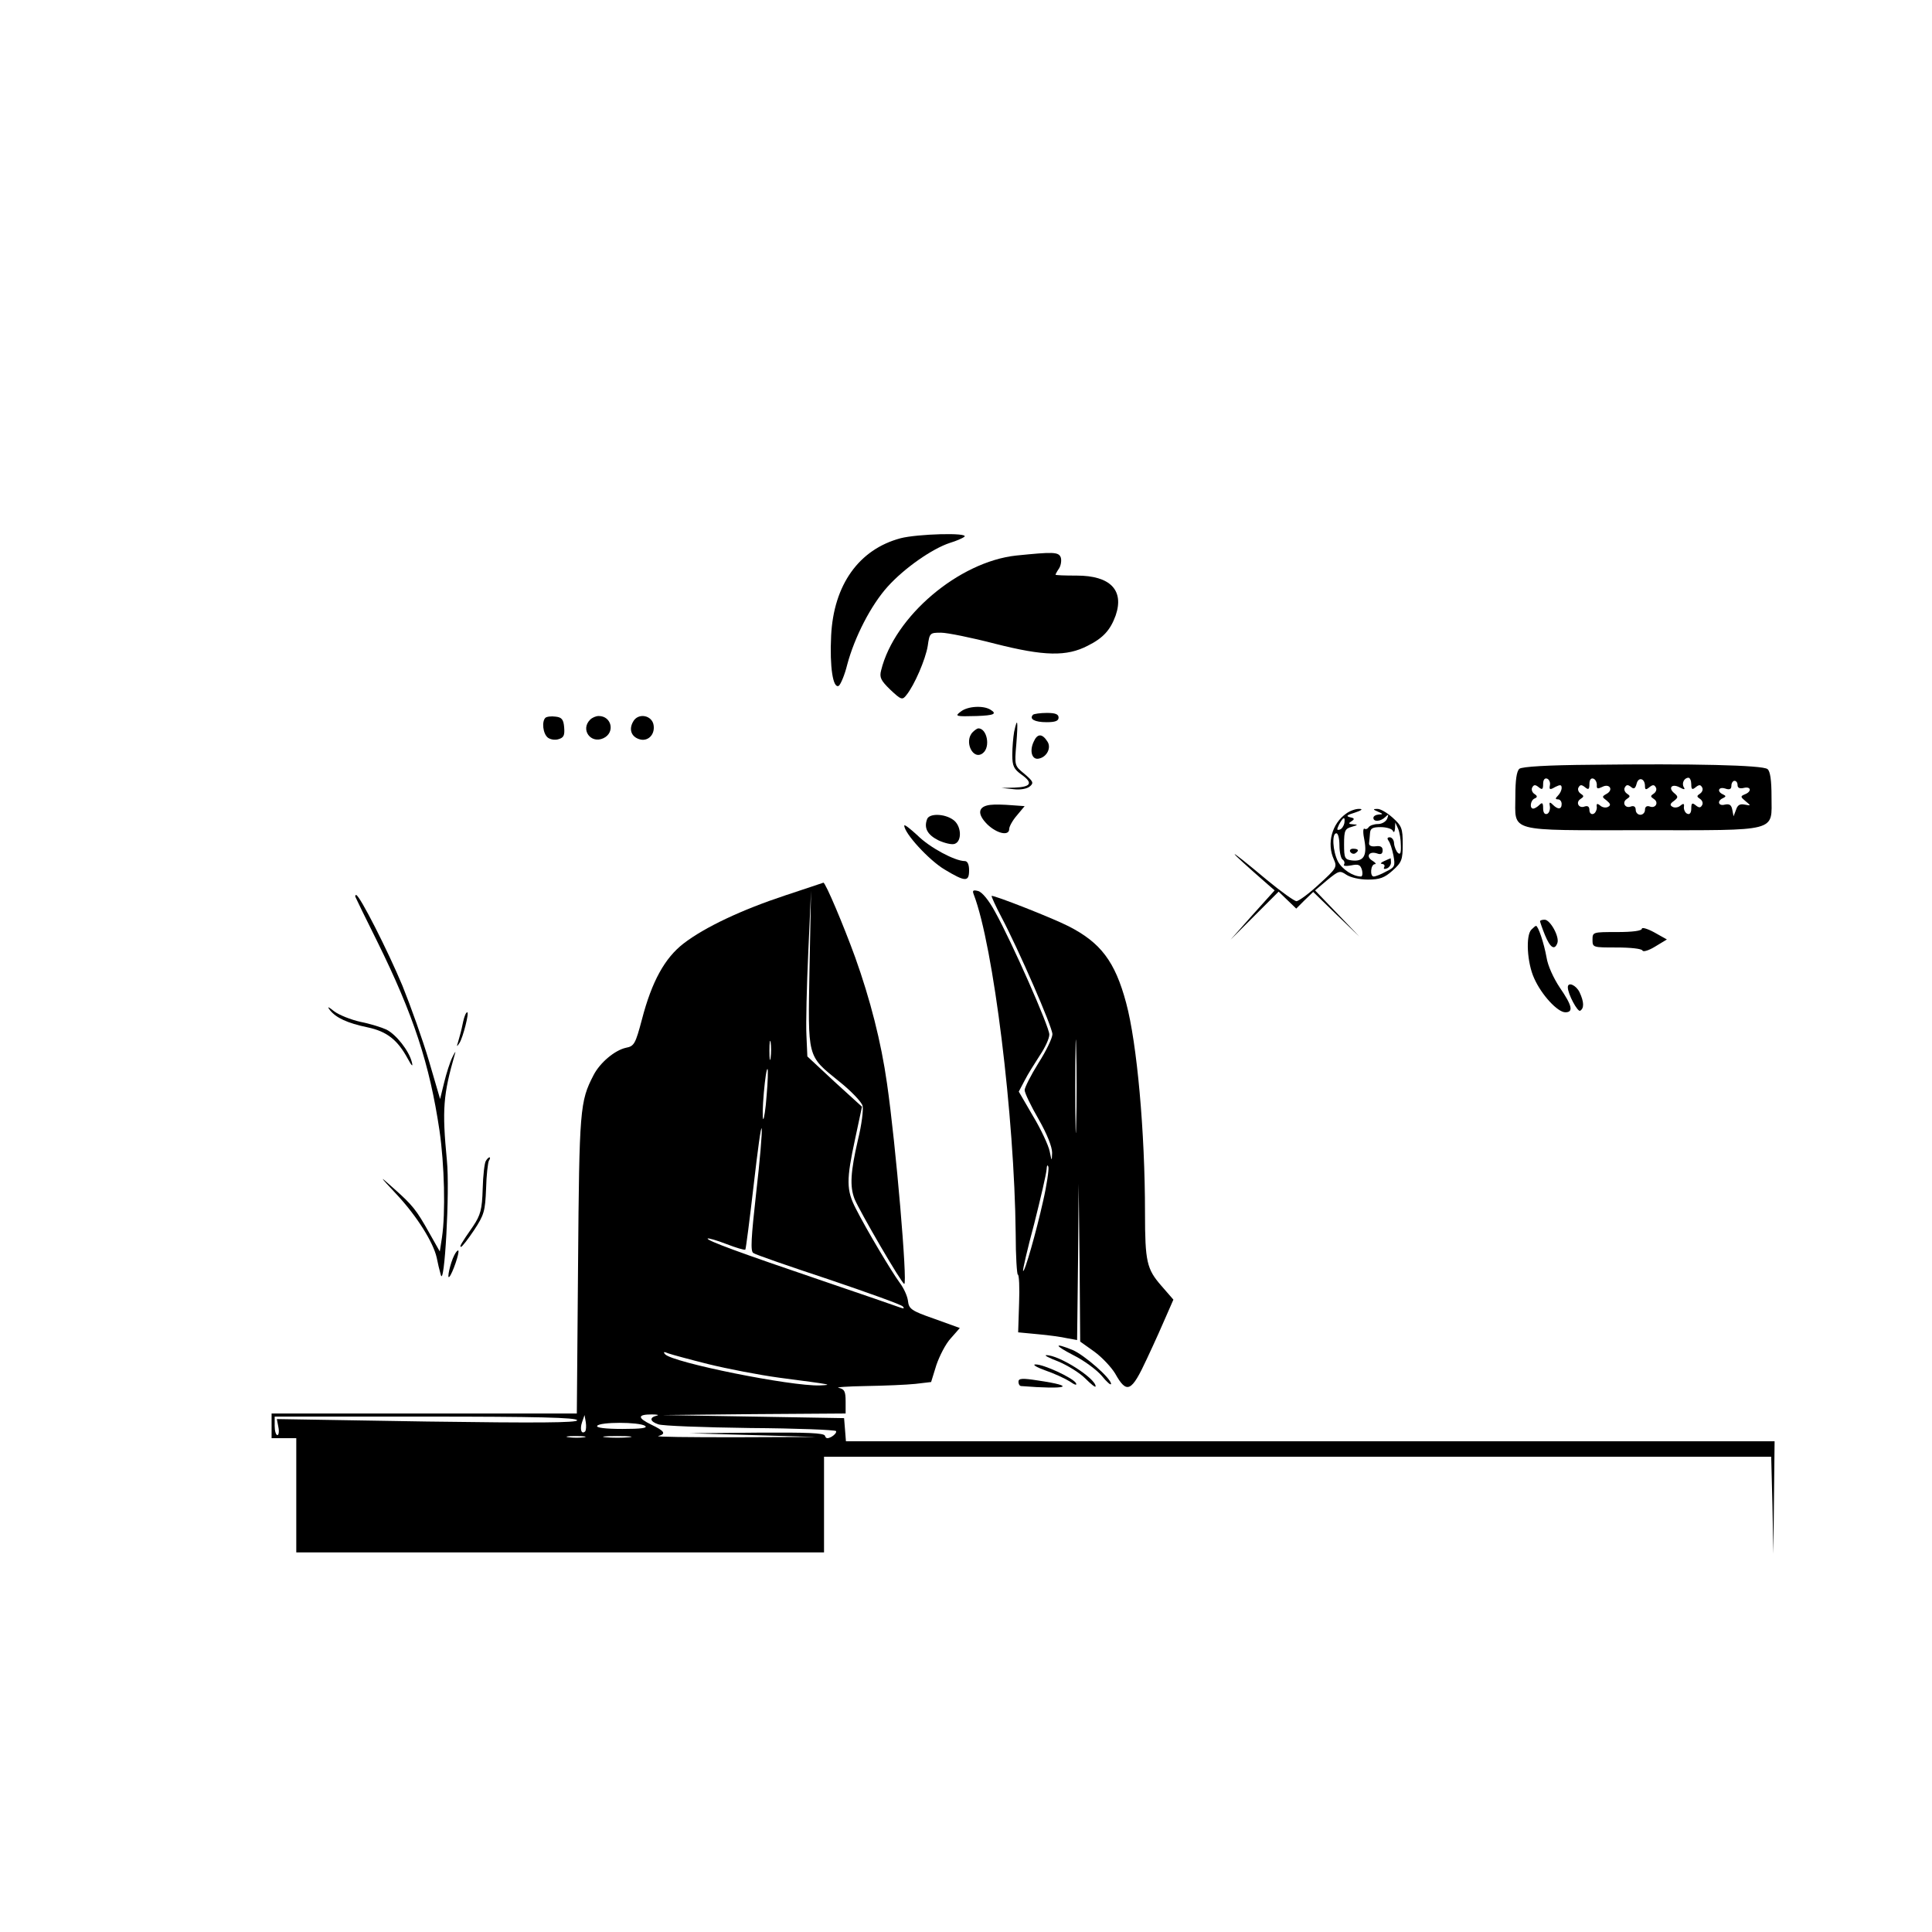 <?xml version="1.0" standalone="no"?>
<!DOCTYPE svg PUBLIC "-//W3C//DTD SVG 20010904//EN"
 "http://www.w3.org/TR/2001/REC-SVG-20010904/DTD/svg10.dtd">
<svg version="1.0" xmlns="http://www.w3.org/2000/svg"
 width="626pt" height="626pt" viewBox="0 0 626 626"
 preserveAspectRatio="xMidYMid meet">

<g transform="translate(0,626) scale(0.1,-0.1)"
fill="#000000" stroke="none">
<path d="M2918 4516 c-135 -36 -217 -151 -225 -316 -5 -101 6 -173 25 -162 6
5 19 35 27 68 24 90 77 193 131 253 54 60 144 123 202 142 20 6 41 15 47 20
14 14 -153 9 -207 -5z"/>
<path d="M3293 4460 c-186 -20 -395 -197 -438 -372 -6 -23 -1 -33 30 -63 35
-33 39 -34 52 -17 26 32 62 116 69 159 6 42 7 43 43 43 20 0 99 -16 176 -36
158 -40 231 -42 300 -6 50 25 73 51 90 98 28 82 -18 129 -126 129 -38 0 -69 1
-69 3 0 1 5 11 12 21 6 10 8 26 5 35 -7 18 -25 18 -144 6z"/>
<path d="M3114 3955 c-22 -16 -18 -17 51 -15 56 2 66 7 45 20 -23 15 -74 12
-96 -5z"/>
<path d="M3347 3944 c-13 -14 6 -24 44 -24 28 0 39 4 39 15 0 11 -11 15 -38
15 -21 0 -42 -3 -45 -6z"/>
<path d="M1767 3934 c-12 -12 -8 -51 8 -64 8 -6 23 -9 35 -5 17 5 20 13 18 38
-2 26 -8 33 -28 35 -14 2 -29 0 -33 -4z"/>
<path d="M1912 3928 c-32 -32 2 -79 43 -60 39 18 27 72 -15 72 -9 0 -21 -5
-28 -12z"/>
<path d="M2051 3921 c-14 -25 -5 -48 20 -56 27 -9 51 13 47 44 -4 34 -51 43
-67 12z"/>
<path d="M3286 3889 c-3 -17 -6 -51 -6 -75 0 -36 5 -46 30 -64 38 -27 31 -40
-23 -42 l-42 -1 38 -4 c22 -3 45 1 54 9 13 11 11 16 -17 40 -33 27 -33 27 -27
97 6 75 4 91 -7 40z"/>
<path d="M3152 3888 c-30 -30 1 -94 33 -68 25 20 13 80 -15 80 -3 0 -11 -5
-18 -12z"/>
<path d="M3349 3856 c-14 -30 -5 -59 17 -54 26 5 41 35 28 55 -17 27 -33 27
-45 -1z"/>
<path d="M5156 3782 c-141 -1 -224 -6 -233 -13 -9 -8 -13 -37 -13 -89 0 -118
-31 -110 411 -110 447 0 419 -7 419 109 0 52 -4 82 -13 89 -15 13 -245 18
-571 14z m-134 -66 c-3 -15 0 -16 17 -6 16 8 21 8 21 -3 0 -7 -5 -18 -12 -25
-9 -9 -9 -12 0 -12 7 0 12 -7 12 -15 0 -18 -12 -19 -29 -2 -10 10 -12 8 -9 -7
1 -10 -3 -21 -9 -23 -8 -3 -13 4 -13 18 0 18 -3 20 -12 11 -7 -7 -16 -12 -20
-12 -13 0 -9 28 5 33 9 4 9 8 -2 15 -7 5 -10 15 -6 21 5 9 10 9 21 0 11 -9 14
-7 14 11 0 13 5 20 13 17 6 -2 11 -12 9 -21z m152 1 c-1 -13 2 -14 17 -7 24
13 38 -9 15 -22 -16 -9 -16 -10 0 -22 12 -10 14 -15 5 -20 -6 -4 -18 -3 -25 3
-11 9 -14 8 -12 -5 0 -9 -5 -19 -11 -21 -7 -3 -13 3 -13 12 0 11 -5 15 -15 12
-19 -8 -31 13 -14 24 12 8 12 10 0 18 -7 5 -10 14 -6 20 5 9 10 9 21 0 11 -9
14 -7 14 11 0 13 5 20 13 17 6 -2 11 -11 11 -20z m156 -4 c0 -12 3 -13 14 -4
11 9 16 9 21 0 4 -6 1 -15 -6 -20 -12 -8 -12 -10 0 -18 17 -11 5 -32 -14 -24
-9 3 -15 -1 -15 -11 0 -9 -7 -16 -15 -16 -8 0 -15 7 -15 16 0 10 -6 14 -15 11
-19 -8 -31 13 -14 24 12 8 12 10 0 18 -7 5 -10 14 -6 20 5 9 10 9 20 1 9 -8
14 -5 18 11 6 23 27 17 27 -8z m150 6 c0 -17 3 -19 14 -10 11 9 16 9 21 0 4
-6 1 -15 -6 -20 -12 -8 -12 -10 0 -18 7 -5 10 -14 6 -20 -5 -9 -10 -9 -21 0
-11 9 -14 7 -14 -11 0 -13 -5 -20 -12 -17 -7 2 -12 12 -12 21 2 13 -1 14 -12
5 -7 -6 -19 -7 -25 -3 -9 5 -8 10 5 19 14 11 14 14 1 25 -21 17 -8 32 17 19
15 -8 19 -8 14 0 -8 13 1 31 15 31 5 0 9 -10 9 -21z m150 -3 c0 -9 7 -12 20
-9 24 6 27 -12 3 -21 -14 -6 -14 -8 3 -22 18 -15 18 -15 -3 -11 -15 3 -23 -1
-28 -17 l-8 -21 -4 21 c-3 16 -9 20 -24 17 -21 -6 -27 12 -6 21 10 5 10 7 0
12 -21 9 -15 26 7 19 14 -5 20 -2 20 9 0 9 5 16 10 16 6 0 10 -6 10 -14z"/>
<path d="M3208 3652 c-39 -5 -43 -29 -9 -63 31 -30 71 -39 71 -15 0 8 11 28
25 44 l25 30 -42 3 c-24 2 -55 3 -70 1z"/>
<path d="M4362 3624 c-46 -32 -64 -97 -40 -149 11 -25 8 -29 -48 -80 -32 -30
-65 -54 -73 -55 -7 0 -50 31 -95 68 -141 118 -141 111 1 -13 l23 -20 -72 -80
-71 -80 78 78 78 78 29 -28 28 -27 27 27 28 27 75 -73 75 -72 -72 75 -72 75
39 33 c38 31 41 32 62 18 13 -9 43 -16 70 -16 39 0 54 6 80 29 30 27 33 35 33
86 0 51 -3 59 -33 86 -18 16 -40 29 -50 28 -14 0 -14 -2 3 -9 17 -7 17 -9 3
-9 -10 -1 -18 -5 -18 -11 0 -14 24 -12 39 3 10 10 11 9 6 -5 -4 -10 -17 -18
-30 -18 -13 0 -27 -5 -30 -10 -4 -6 -10 -8 -14 -5 -5 2 -5 -15 0 -38 9 -50 -3
-69 -40 -65 -24 3 -26 7 -26 53 0 44 3 50 25 56 20 6 21 7 5 8 -16 1 -17 3 -6
10 11 7 10 10 -5 13 -14 4 -10 7 16 15 22 7 27 12 15 12 -11 1 -31 -6 -43 -15z
m-6 -31 c-2 -9 -8 -19 -15 -21 -10 -3 -10 0 -2 17 14 25 20 27 17 4z m183 -72
c1 -25 -2 -32 -10 -24 -5 5 -11 19 -12 30 0 11 -7 20 -14 20 -8 0 -9 -4 -4
-11 5 -6 12 -28 16 -48 6 -34 5 -38 -24 -52 -16 -9 -34 -16 -40 -16 -13 0 -10
40 4 40 5 0 2 5 -8 11 -22 13 -12 32 14 24 13 -5 19 -2 19 10 0 11 -7 15 -22
13 -14 -2 -23 2 -22 10 1 6 2 21 3 32 1 16 8 20 35 20 19 0 37 -6 39 -12 3 -7
6 -4 7 7 l1 20 9 -20 c5 -11 9 -36 9 -54z m-199 0 c0 -22 5 -43 10 -46 6 -4 8
-11 5 -16 -4 -5 7 -6 23 -3 24 5 30 2 35 -15 3 -12 1 -21 -3 -21 -26 0 -61 23
-75 49 -17 34 -20 91 -5 91 6 0 10 -18 10 -39z"/>
<path d="M4485 3470 c-11 -5 -14 -9 -7 -9 7 -1 10 -5 7 -11 -3 -5 0 -7 8 -4 7
2 14 11 14 19 0 8 -1 15 -1 14 -1 0 -10 -4 -21 -9z"/>
<path d="M3004 3606 c-11 -29 1 -51 37 -69 20 -9 44 -15 53 -11 24 9 21 60 -6
78 -28 20 -77 21 -84 2z"/>
<path d="M2930 3585 c0 -25 80 -112 130 -142 68 -41 80 -41 80 -3 0 19 -5 30
-14 30 -32 0 -114 44 -153 83 -24 22 -43 37 -43 32z"/>
<path d="M4375 3500 c4 -6 11 -8 16 -5 14 9 11 15 -7 15 -8 0 -12 -5 -9 -10z"/>
<path d="M2545 3359 c-142 -47 -261 -103 -330 -156 -61 -47 -103 -123 -135
-246 -21 -79 -25 -87 -52 -92 -36 -8 -84 -48 -105 -89 -44 -85 -46 -109 -50
-613 l-4 -483 -495 0 -494 0 0 -40 0 -40 40 0 40 0 0 -185 0 -185 855 0 855 0
0 155 0 155 1535 0 1534 0 4 -157 3 -158 2 183 2 182 -1504 0 -1505 0 -3 38
-3 37 -295 5 -295 5 298 3 297 2 0 39 c0 33 -4 40 -22 44 -13 2 27 5 87 6 61
1 133 4 161 7 l51 6 17 55 c10 29 30 69 47 87 l29 33 -83 30 c-75 26 -82 32
-85 58 -2 16 -14 42 -27 59 -27 37 -107 171 -142 240 -31 60 -31 93 -2 227
l22 103 -89 81 -88 82 -3 69 c-2 38 1 159 6 269 l9 200 -5 -251 c-5 -295 -9
-283 96 -368 39 -31 73 -67 76 -79 3 -12 -3 -62 -15 -110 -24 -104 -27 -151
-11 -192 16 -39 153 -275 161 -275 11 0 -27 450 -56 650 -19 134 -54 271 -103
408 -37 102 -96 242 -103 242 -2 -1 -57 -19 -123 -41z m-48 -526 c-2 -16 -4
-5 -4 22 0 28 2 40 4 28 2 -13 2 -35 0 -50z m-13 -122 c-3 -45 -9 -80 -11 -77
-3 3 -2 41 2 86 4 45 9 79 12 76 2 -2 1 -41 -3 -85z m-34 -317 c-16 -144 -19
-189 -9 -194 6 -5 116 -43 243 -85 127 -43 236 -82 241 -88 7 -7 3 -8 -10 -3
-11 4 -123 43 -250 86 -268 91 -377 131 -372 137 2 2 30 -6 61 -18 31 -12 58
-20 61 -18 2 3 14 97 27 209 13 113 24 195 26 183 2 -12 -6 -106 -18 -209z
m-155 -554 c61 -15 164 -35 230 -44 175 -23 175 -23 131 -25 -94 -3 -476 74
-501 101 -7 8 -4 9 10 3 11 -4 70 -20 130 -35z m-167 -167 c-25 -6 -22 -19 5
-28 12 -5 146 -10 297 -12 151 -1 277 -6 279 -10 2 -4 -4 -12 -14 -18 -13 -7
-19 -7 -22 3 -4 9 -55 11 -221 10 l-217 -2 205 -6 205 -6 -265 -1 c-146 0
-257 1 -247 4 26 7 21 16 -23 37 -45 22 -45 33 2 33 18 0 25 -2 16 -4z m-258
-15 c0 -8 -127 -9 -486 -4 l-487 8 5 -26 c3 -14 1 -26 -3 -26 -5 0 -9 13 -9
30 l0 30 490 0 c357 0 490 -3 490 -12z m26 -36 c-12 -11 -18 7 -10 30 l8 23 4
-23 c2 -13 1 -26 -2 -30z m194 18 c10 -7 -13 -10 -73 -10 -56 0 -86 4 -82 10
8 13 135 13 155 0z m-197 -37 c-13 -2 -35 -2 -50 0 -16 2 -5 4 22 4 28 0 40
-2 28 -4z m145 0 c-21 -2 -55 -2 -75 0 -21 2 -4 4 37 4 41 0 58 -2 38 -4z"/>
<path d="M3155 3362 c64 -166 132 -719 136 -1099 0 -73 4 -133 7 -133 4 0 6
-42 4 -93 l-3 -94 63 -6 c35 -3 78 -9 95 -13 l33 -6 3 253 2 254 3 -256 2
-256 45 -32 c25 -18 55 -50 68 -71 38 -68 53 -61 103 47 25 53 54 118 65 144
l21 48 -40 46 c-46 53 -52 77 -52 235 0 264 -26 550 -61 680 -36 135 -83 196
-187 249 -53 27 -244 102 -249 98 -1 -2 13 -33 32 -69 55 -104 165 -356 165
-379 0 -12 -20 -54 -45 -93 -25 -40 -45 -80 -45 -88 0 -9 20 -51 45 -94 28
-49 44 -90 44 -109 -1 -29 -1 -29 -8 5 -4 19 -28 71 -54 114 l-46 79 19 36
c10 20 33 56 49 81 17 25 31 55 31 68 0 25 -122 301 -176 398 -20 37 -42 64
-55 67 -16 4 -19 2 -14 -11z m332 -744 c-1 -68 -3 -13 -3 122 0 135 2 190 3
123 2 -68 2 -178 0 -245z m-107 -249 c-22 -99 -60 -233 -65 -227 -2 2 14 71
36 153 21 83 39 161 40 175 1 14 3 18 6 9 2 -8 -5 -58 -17 -110z"/>
<path d="M1152 3353 c2 -5 33 -69 70 -143 118 -239 170 -398 202 -613 16 -110
20 -267 8 -347 l-7 -45 -34 60 c-42 75 -54 90 -116 145 -48 43 -48 42 11 -21
66 -71 118 -155 129 -204 3 -16 9 -41 13 -55 12 -49 30 271 20 370 -16 166
-12 213 26 345 4 11 0 7 -8 -10 -8 -16 -20 -54 -27 -83 l-13 -53 -36 123 c-20
68 -59 177 -86 244 -48 115 -139 294 -150 294 -3 0 -4 -3 -2 -7z"/>
<path d="M4990 3275 c0 -2 7 -23 16 -45 17 -41 31 -50 40 -26 8 20 -23 76 -41
76 -8 0 -15 -2 -15 -5z"/>
<path d="M4962 3248 c-19 -19 -14 -108 9 -158 24 -54 76 -110 101 -110 27 0
22 22 -18 80 -20 30 -39 71 -43 98 -8 45 -27 102 -34 102 -2 0 -8 -5 -15 -12z"/>
<path d="M5320 3251 c0 -7 -30 -11 -80 -11 -79 0 -80 0 -80 -25 0 -25 1 -25
79 -25 44 0 81 -4 83 -10 2 -5 20 0 41 13 l38 23 -41 23 c-22 12 -40 17 -40
12z"/>
<path d="M5080 3061 c0 -22 32 -81 40 -76 13 8 13 28 -2 60 -11 23 -38 35 -38
16z"/>
<path d="M1069 2987 c20 -25 56 -42 123 -56 61 -13 96 -40 129 -101 14 -26 18
-28 13 -10 -9 35 -50 88 -82 104 -15 7 -53 19 -84 25 -31 7 -69 22 -85 34 -20
16 -24 17 -14 4z"/>
<path d="M1506 2968 c-3 -7 -7 -25 -10 -40 -3 -14 -9 -34 -12 -45 -5 -15 -4
-16 5 -2 11 17 32 99 25 99 -3 0 -6 -6 -8 -12z"/>
<path d="M1574 2498 c-4 -6 -9 -47 -10 -90 -2 -67 -7 -85 -31 -121 -41 -59
-45 -67 -39 -67 3 0 22 24 42 54 33 50 36 62 39 135 1 43 6 84 9 90 4 6 5 11
2 11 -3 0 -8 -5 -12 -12z"/>
<path d="M1472 2193 c-13 -25 -25 -80 -16 -70 10 10 34 80 29 85 -2 2 -8 -5
-13 -15z"/>
<path d="M3478 1869 c34 -17 75 -47 92 -67 16 -20 30 -32 30 -26 0 18 -87 94
-125 110 -62 25 -59 15 3 -17z"/>
<path d="M3428 1849 c29 -12 69 -36 88 -55 19 -19 34 -31 34 -26 0 26 -119
102 -160 101 -8 0 9 -9 38 -20z"/>
<path d="M3386 1820 c29 -10 64 -26 80 -36 17 -12 25 -14 20 -5 -11 17 -105
61 -131 60 -11 0 3 -9 31 -19z"/>
<path d="M3300 1783 c0 -7 3 -13 8 -14 151 -12 184 -1 55 18 -51 8 -63 7 -63
-4z"/>
</g>
</svg>
